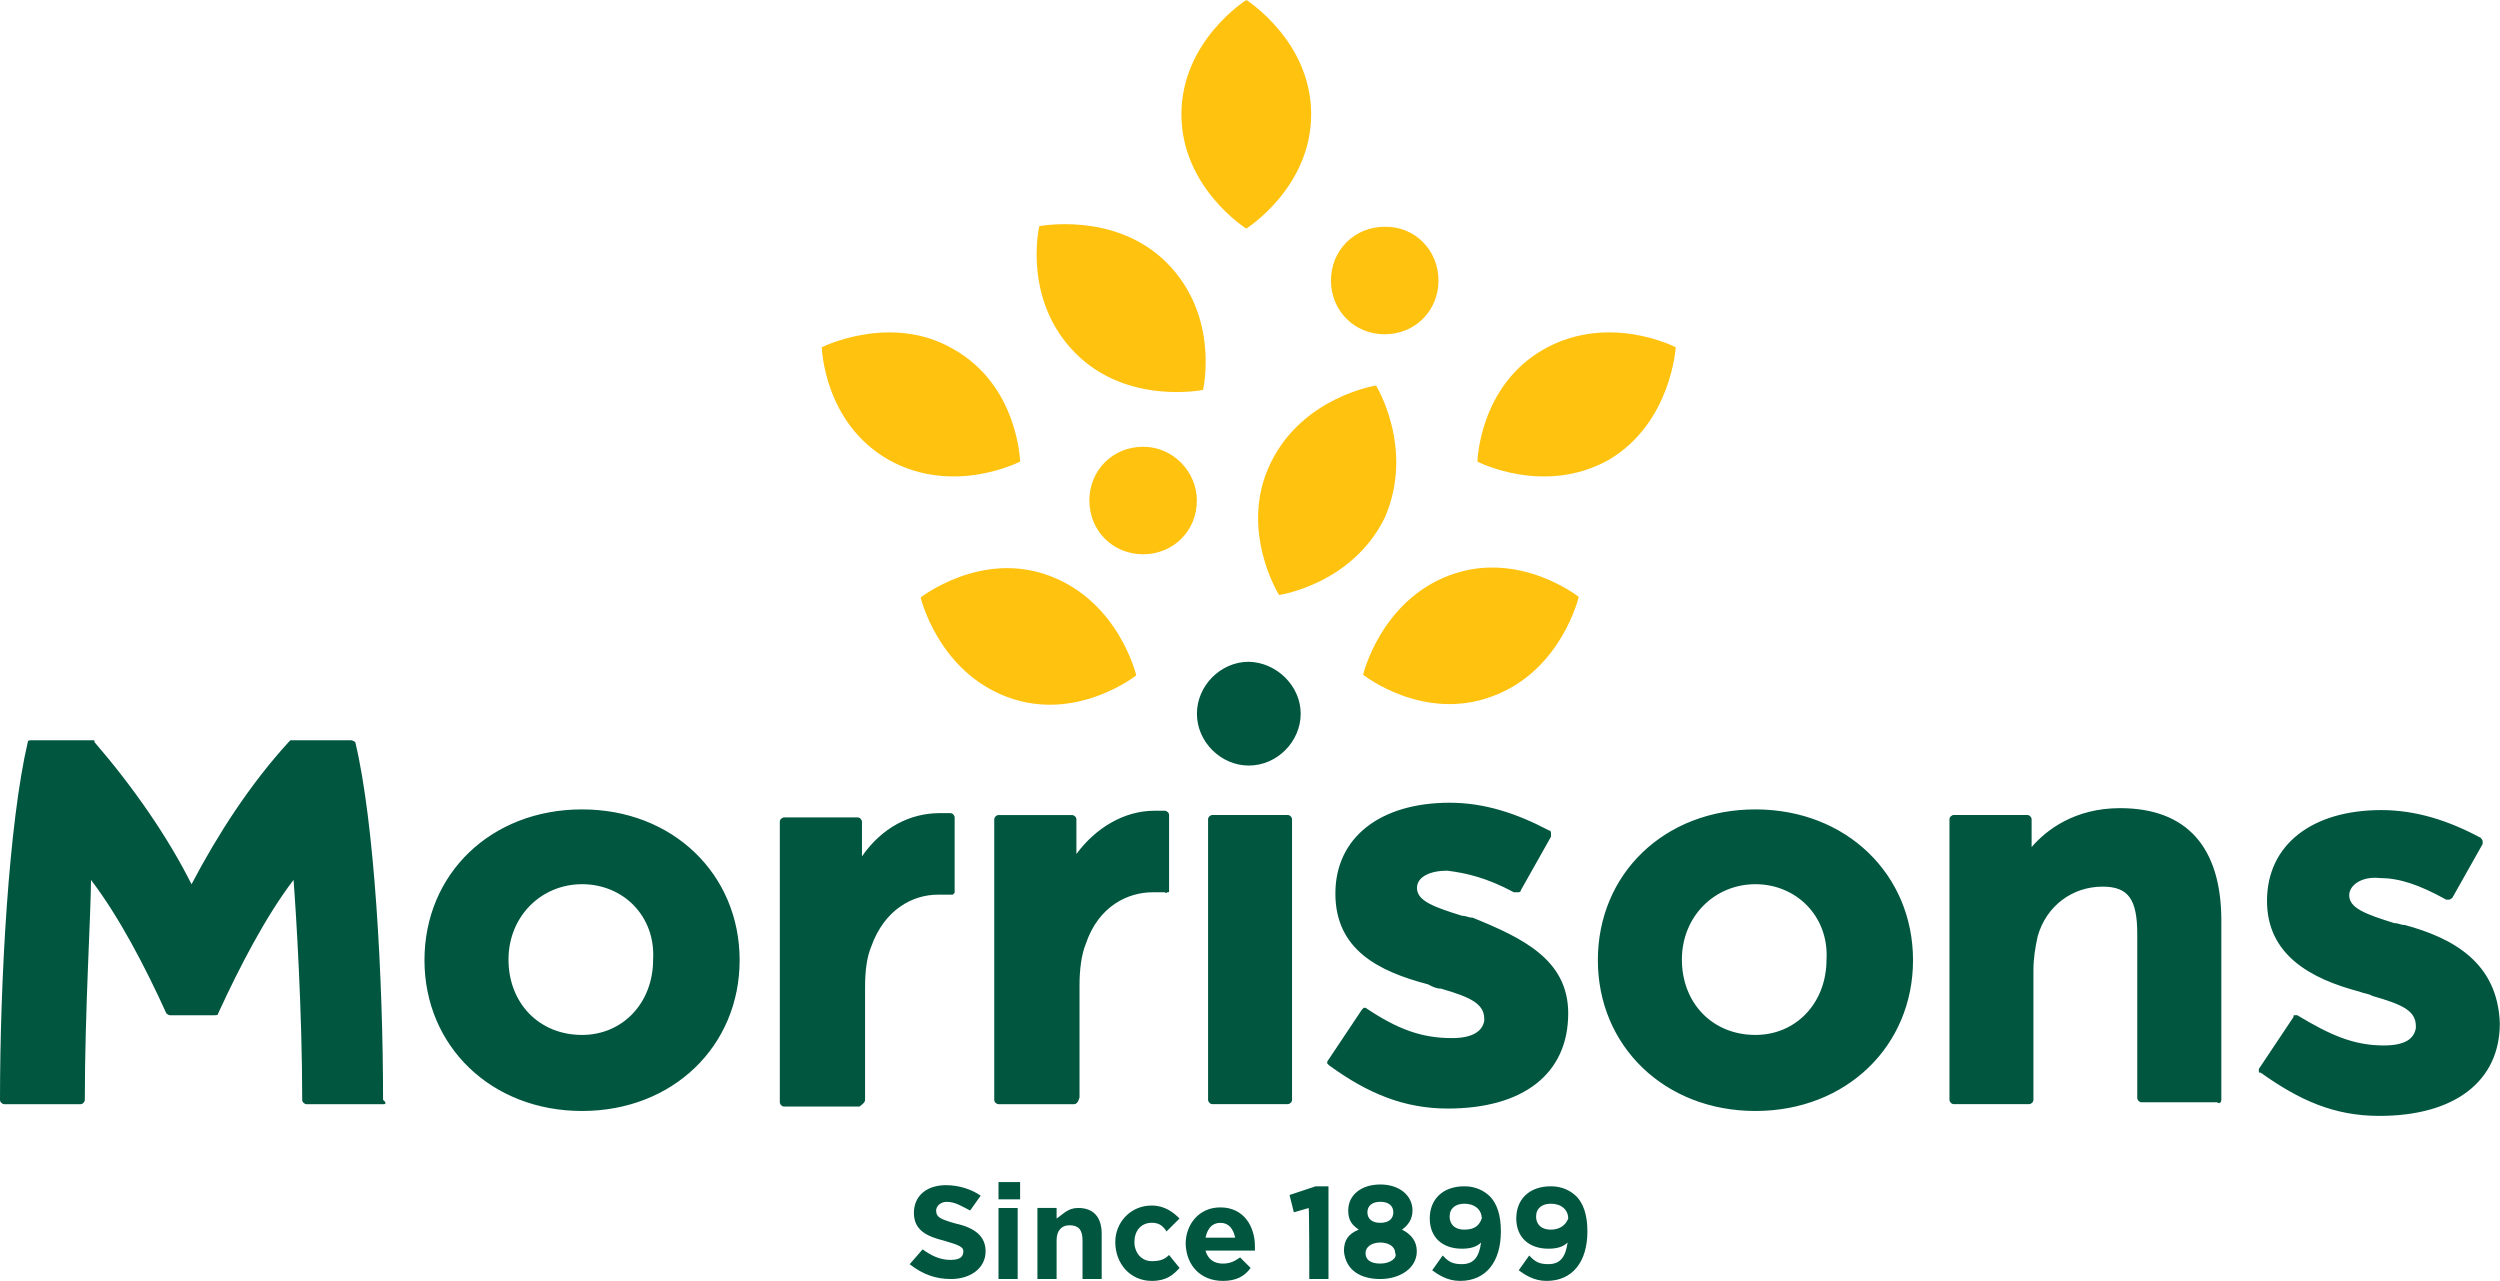 <?xml version="1.0" encoding="utf-8"?>
<svg version="1.1" id="Layer_1" xmlns="http://www.w3.org/2000/svg" xmlns:xlink="http://www.w3.org/1999/xlink" x="0px" y="0px"
	 viewBox="0 0 441.84 226.38" style="enable-background:new 0 0 441.84 226.38;" xml:space="preserve">
<g>
	<path style="fill:#00563F;" d="M168.07,226.05c3.39,0,6.12-1.86,6.12-4.91l0,0c0-2.62-1.86-4.15-5.35-4.91
		c-2.62-0.76-3.39-1.09-3.39-2.29l0,0c0-0.76,0.76-1.53,1.86-1.53c1.53,0,2.62,0.76,4.15,1.53l1.86-2.62
		c-1.53-1.09-3.82-1.86-6.12-1.86c-3.39,0-5.68,1.86-5.68,4.91l0,0c0,3.06,2.29,4.15,5.35,4.91c2.62,0.76,3.39,1.09,3.39,1.86l0,0
		c0,1.09-0.76,1.53-2.29,1.53c-1.86,0-3.39-0.76-4.91-1.86l-2.29,2.62C163.15,225.29,165.45,226.05,168.07,226.05 M176.47,211.97
		h3.82v-3.06h-3.82V211.97z M176.47,226.05h3.39V213.5h-3.39V226.05z M183.35,226.05h3.39v-6.88c0-1.53,0.76-2.62,2.29-2.62
		c1.53,0,2.29,0.76,2.29,2.62v6.88h3.39v-7.97c0-3.06-1.53-4.59-4.15-4.59c-1.86,0-2.62,1.09-3.82,1.86v-1.86h-3.39L183.35,226.05
		L183.35,226.05z M203.56,226.38c2.62,0,3.82-1.09,4.91-2.29l-1.86-2.29c-0.76,0.76-1.53,1.09-3.06,1.09
		c-1.86,0-3.06-1.53-3.06-3.39l0,0c0-1.86,1.09-3.39,3.06-3.39c1.09,0,1.86,0.33,2.62,1.53l2.29-2.29
		c-1.09-1.09-2.62-2.29-4.91-2.29c-3.82,0-6.44,3.06-6.44,6.44l0,0C197.11,223.32,199.74,226.38,203.56,226.38 M216.12,226.38
		c2.29,0,3.82-0.76,4.91-2.29l-1.86-1.86c-1.09,0.76-1.86,1.09-3.06,1.09c-1.53,0-2.62-0.76-3.06-2.29h8.74c0-0.33,0-0.76,0-0.76
		c0-3.39-1.86-6.88-6.12-6.88c-3.82,0-6.12,3.06-6.12,6.44l0,0C209.67,223.76,212.29,226.38,216.12,226.38 M213.06,218.74
		c0.33-1.53,1.09-2.62,2.62-2.62c1.53,0,2.29,1.09,2.62,2.62H213.06z M231.4,226.05h3.39v-16.38h-2.29l-4.59,1.53l0.76,3.06
		l2.62-0.76C231.4,213.5,231.4,226.05,231.4,226.05z M243.96,226.05c3.39,0,6.44-1.86,6.44-4.91l0,0c0-1.86-1.09-3.06-2.62-3.82
		c1.09-0.76,1.86-1.86,1.86-3.39l0,0c0-2.62-2.29-4.59-5.68-4.59c-3.39,0-5.68,1.86-5.68,4.59l0,0c0,1.86,0.76,2.62,1.86,3.39
		c-1.86,0.76-2.62,1.86-2.62,3.82l0,0C237.85,224.52,240.47,226.05,243.96,226.05 M243.96,216.12c-1.53,0-2.29-0.76-2.29-1.86l0,0
		c0-1.09,0.76-1.86,2.29-1.86s2.29,0.76,2.29,1.86l0,0C246.26,215.35,245.49,216.12,243.96,216.12 M243.96,223.32
		c-1.86,0-2.62-0.76-2.62-1.86l0,0c0-1.09,1.09-1.86,2.62-1.86c1.53,0,2.62,0.76,2.62,1.86l0,0
		C247.02,222.23,245.82,223.32,243.96,223.32 M258.05,226.38c4.59,0,7.21-3.39,7.21-8.74l0,0c0-3.06-0.76-4.91-1.86-6.12
		c-1.09-1.09-2.62-1.86-4.59-1.86c-3.82,0-6.12,2.29-6.12,5.68l0,0c0,3.39,2.29,5.35,5.68,5.35c1.53,0,2.62-0.33,3.39-1.09
		c-0.33,2.29-1.09,3.82-3.39,3.82c-1.53,0-2.29-0.33-3.39-1.53l-1.86,2.62C254.23,225.29,255.76,226.38,258.05,226.38
		 M258.82,217.32c-1.86,0-2.62-1.09-2.62-2.29l0,0c0-1.53,1.09-2.29,2.62-2.29c1.86,0,3.06,1.09,3.06,2.62l0,0
		C261.44,216.55,260.67,217.32,258.82,217.32 M273.34,226.38c4.59,0,7.21-3.39,7.21-8.74l0,0c0-3.06-0.76-4.91-1.86-6.12
		c-1.09-1.09-2.62-1.86-4.59-1.86c-3.82,0-6.12,2.29-6.12,5.68l0,0c0,3.39,2.29,5.35,5.68,5.35c1.53,0,2.62-0.33,3.39-1.09
		c-0.33,2.29-1.09,3.82-3.39,3.82c-1.53,0-2.29-0.33-3.39-1.53l-1.86,2.62C269.52,225.29,271.05,226.38,273.34,226.38 M274.1,217.32
		c-1.86,0-2.62-1.09-2.62-2.29l0,0c0-1.53,1.09-2.29,2.62-2.29c1.86,0,3.06,1.09,3.06,2.62l0,0
		C276.72,216.55,275.63,217.32,274.1,217.32"/>
	<path style="fill:#00563F;" d="M229.88,126.13c0,4.91-4.15,9.17-9.17,9.17c-4.91,0-9.17-4.15-9.17-9.17c0-4.91,4.15-9.17,9.17-9.17
		C225.62,117.07,229.88,121.22,229.88,126.13 M425.02,163.48c-0.76,0-1.09-0.33-1.86-0.33c-4.91-1.53-7.97-2.62-7.97-4.91l0,0
		c0-1.86,2.29-3.39,5.35-3.06c3.39,0,6.88,1.09,11.79,3.82l0,0h0.33c0.33,0,0.33,0,0.76-0.33l5.35-9.5v-0.33
		c0-0.33,0-0.33-0.33-0.76c-5.68-3.06-11.47-4.91-17.58-4.91c-12.23,0-20.2,6.12-20.2,16.05l0,0c0,9.5,7.64,13.76,16.38,16.05
		c0.76,0.33,1.53,0.33,2.29,0.76c5.35,1.53,7.64,2.62,7.64,5.35v0.33c-0.33,1.86-1.86,3.06-5.68,3.06c-5.35,0-9.5-1.86-15.29-5.35
		l0,0h-0.33c-0.33,0-0.33,0-0.33,0.33l-6.12,9.17v0.33c0,0.33,0,0.33,0.33,0.33c6.88,4.91,13,7.64,20.97,7.64
		c13.32,0,21.29-6.12,21.29-16.38l0,0C441.41,170.03,433.43,165.77,425.02,163.48 M277.16,179.1L277.16,179.1
		c0,10.7-7.97,16.82-21.29,16.82c-7.64,0-14.09-2.62-20.97-7.64l-0.33-0.33v-0.33l6.12-9.17l0.33-0.33h0.33l0,0
		c5.68,3.82,9.94,5.35,15.29,5.35c3.39,0,5.35-1.09,5.68-3.06v-0.33c0-2.62-2.29-3.82-7.64-5.35c-0.76,0-1.53-0.33-2.29-0.76
		c-8.74-2.29-16.38-6.12-16.38-16.05l0,0c0-9.94,7.97-16.05,20.2-16.05c6.12,0,11.79,1.86,17.58,4.91c0.33,0,0.33,0.33,0.33,0.76
		v0.33l-5.35,9.5c0,0.33-0.33,0.33-0.76,0.33h-0.44l0,0c-4.91-2.62-8.41-3.39-11.79-3.82c-3.06,0-5.35,1.09-5.35,3.06l0,0
		c0,2.29,3.06,3.39,7.97,4.91c0.76,0,1.09,0.33,1.86,0.33C269.08,165.77,277.16,169.59,277.16,179.1 M189.8,195.15h-13.32
		c-0.33,0-0.76-0.33-0.76-0.76v-49.58c0-0.33,0.33-0.76,0.76-0.76h13c0.33,0,0.76,0.33,0.76,0.76v6.12
		c3.39-4.59,8.41-7.64,13.76-7.64c0.76,0,1.53,0,1.86,0c0.33,0,0.76,0.33,0.76,0.76v13.32c0,0.33,0,0.33-0.33,0.33
		c0,0-0.33,0.33-0.33,0c-0.33,0-1.09,0-2.29,0c-4.15,0-9.5,2.29-11.79,9.17c-0.76,1.86-1.09,4.59-1.09,7.21v19.88
		C190.56,194.82,190.23,195.15,189.8,195.15 M152.89,194.38v-19.88c0-3.06,0.33-5.35,1.09-7.21c2.29-6.44,7.21-9.17,11.79-9.17
		c1.09,0,1.86,0,2.29,0c0.33,0,0.33,0,0.33,0l0.33-0.33v-13.32c0-0.33-0.33-0.76-0.76-0.76c-0.33,0-1.09,0-1.86,0
		c-5.35,0-10.27,2.62-13.76,7.64v-6.12c0-0.33-0.33-0.76-0.76-0.76h-13c-0.33,0-0.76,0.33-0.76,0.76v49.58
		c0,0.33,0.33,0.76,0.76,0.76h13.32C152.45,195.15,152.89,194.82,152.89,194.38 M67.82,195.15H54.17c-0.33,0-0.76-0.33-0.76-0.76
		c0-15.62-1.09-33.2-1.53-38.88c-4.91,6.44-9.5,15.29-13.32,23.59c0,0.33-0.33,0.33-0.76,0.33h-7.64c-0.33,0-0.33,0-0.76-0.33
		c-3.82-8.41-8.41-17.15-13.32-23.59c0,5.68-1.09,23.26-1.09,38.88c0,0.33-0.33,0.76-0.76,0.76H0.76c-0.33,0-0.76-0.33-0.76-0.76
		c0-20.97,1.53-48.81,4.91-63.23c0-0.33,0.33-0.33,0.76-0.33h10.7c0.33,0,0.33,0,0.33,0.33c6.88,7.97,13,16.82,17.15,25.12
		c4.59-8.74,10.27-17.58,17.15-25.12l0.33-0.33h10.7c0.33,0,0.76,0.33,0.76,0.33c3.39,14.09,4.91,41.93,4.91,63.23
		C68.25,194.82,68.25,195.15,67.82,195.15 M392.59,194.38v-31.67c0-13-6.12-19.88-17.91-19.88c-7.97,0-13,3.82-15.62,6.88v-4.91
		c0-0.33-0.33-0.76-0.76-0.76h-13c-0.33,0-0.76,0.33-0.76,0.76v49.58c0,0.33,0.33,0.76,0.76,0.76h13.32c0.33,0,0.76-0.33,0.76-0.76
		v-22.82c0-2.29,0.33-4.15,0.76-6.12c1.53-5.35,6.12-8.74,11.47-8.74c4.59,0,6.12,2.29,6.12,8.41v28.94c0,0.33,0.33,0.76,0.76,0.76
		h13.32C392.26,195.15,392.59,194.82,392.59,194.38 M310.25,156.27c-7.21,0-13,5.68-13,13.32c0,7.64,5.35,13.32,13,13.32
		c7.21,0,12.56-5.68,12.56-13.32C323.25,161.95,317.46,156.27,310.25,156.27 M310.25,196.35c-16.05,0-27.85-11.47-27.85-26.65
		c0-15.29,11.79-26.65,27.85-26.65c16.05,0,27.85,11.47,27.85,26.65C338.1,184.88,326.3,196.35,310.25,196.35 M228.35,194.38v-49.58
		c0-0.33-0.33-0.76-0.76-0.76h-13.32c-0.33,0-0.76,0.33-0.76,0.76v49.58c0,0.33,0.33,0.76,0.76,0.76h13.32
		C227.91,195.15,228.35,194.82,228.35,194.38 M102.87,156.27c-7.21,0-13,5.68-13,13.32c0,7.64,5.35,13.32,13,13.32
		c7.21,0,12.56-5.68,12.56-13.32C115.87,161.95,110.19,156.27,102.87,156.27 M102.87,196.35c-16.05,0-27.85-11.47-27.85-26.65
		c0-15.29,11.79-26.65,27.85-26.65s27.85,11.47,27.85,26.65C130.72,184.88,118.92,196.35,102.87,196.35"/>
	<path style="fill:#FFC20E;" d="M263.73,123.07c-12.23,4.59-22.82-3.82-22.82-3.82s3.06-13,15.29-17.58s22.82,3.82,22.82,3.82
		S275.96,118.6,263.73,123.07 M296.16,61.37c0,0-11.79-6.12-23.26,0.33s-11.79,19.88-11.79,19.88s11.79,6.12,23.26-0.33
		C295.4,74.7,296.16,61.37,296.16,61.37 M244.73,91.51c-5.79,11.79-18.67,13.65-18.67,13.65s-7.21-11.47-1.53-23.26
		c5.68-11.79,18.67-13.76,18.67-13.76S250.08,79.28,244.73,91.51 M162.71,105.6c0,0,3.06,13,15.29,17.58
		c12.23,4.59,22.82-3.82,22.82-3.82s-3.06-13-15.29-17.58C173.42,97.19,162.71,105.6,162.71,105.6 M168.5,61.7
		c11.47,6.44,11.79,19.88,11.79,19.88s-11.79,6.12-23.26-0.33c-11.47-6.55-11.79-19.88-11.79-19.88S157.47,55.26,168.5,61.7
		 M183.68,39.97c0,0-3.06,13,6.44,22.5c9.17,9.17,22.5,6.44,22.5,6.44s3.06-13-6.44-22.5C197.11,37.35,183.68,39.97,183.68,39.97
		 M231.73,20.2c0,13-11.47,20.2-11.47,20.2S208.8,33.2,208.8,20.2S220.27,0,220.27,0S231.73,7.21,231.73,20.2 M254.23,49.58
		c0,5.35-4.15,9.5-9.5,9.5c-5.35,0-9.5-4.15-9.5-9.5s4.15-9.5,9.5-9.5C250.08,39.97,254.23,44.23,254.23,49.58 M211.53,88.46
		c0,5.35-4.15,9.5-9.5,9.5c-5.35,0-9.5-4.15-9.5-9.5c0-5.35,4.15-9.5,9.5-9.5C207.38,78.95,211.53,83.43,211.53,88.46"/>
</g>
</svg>
